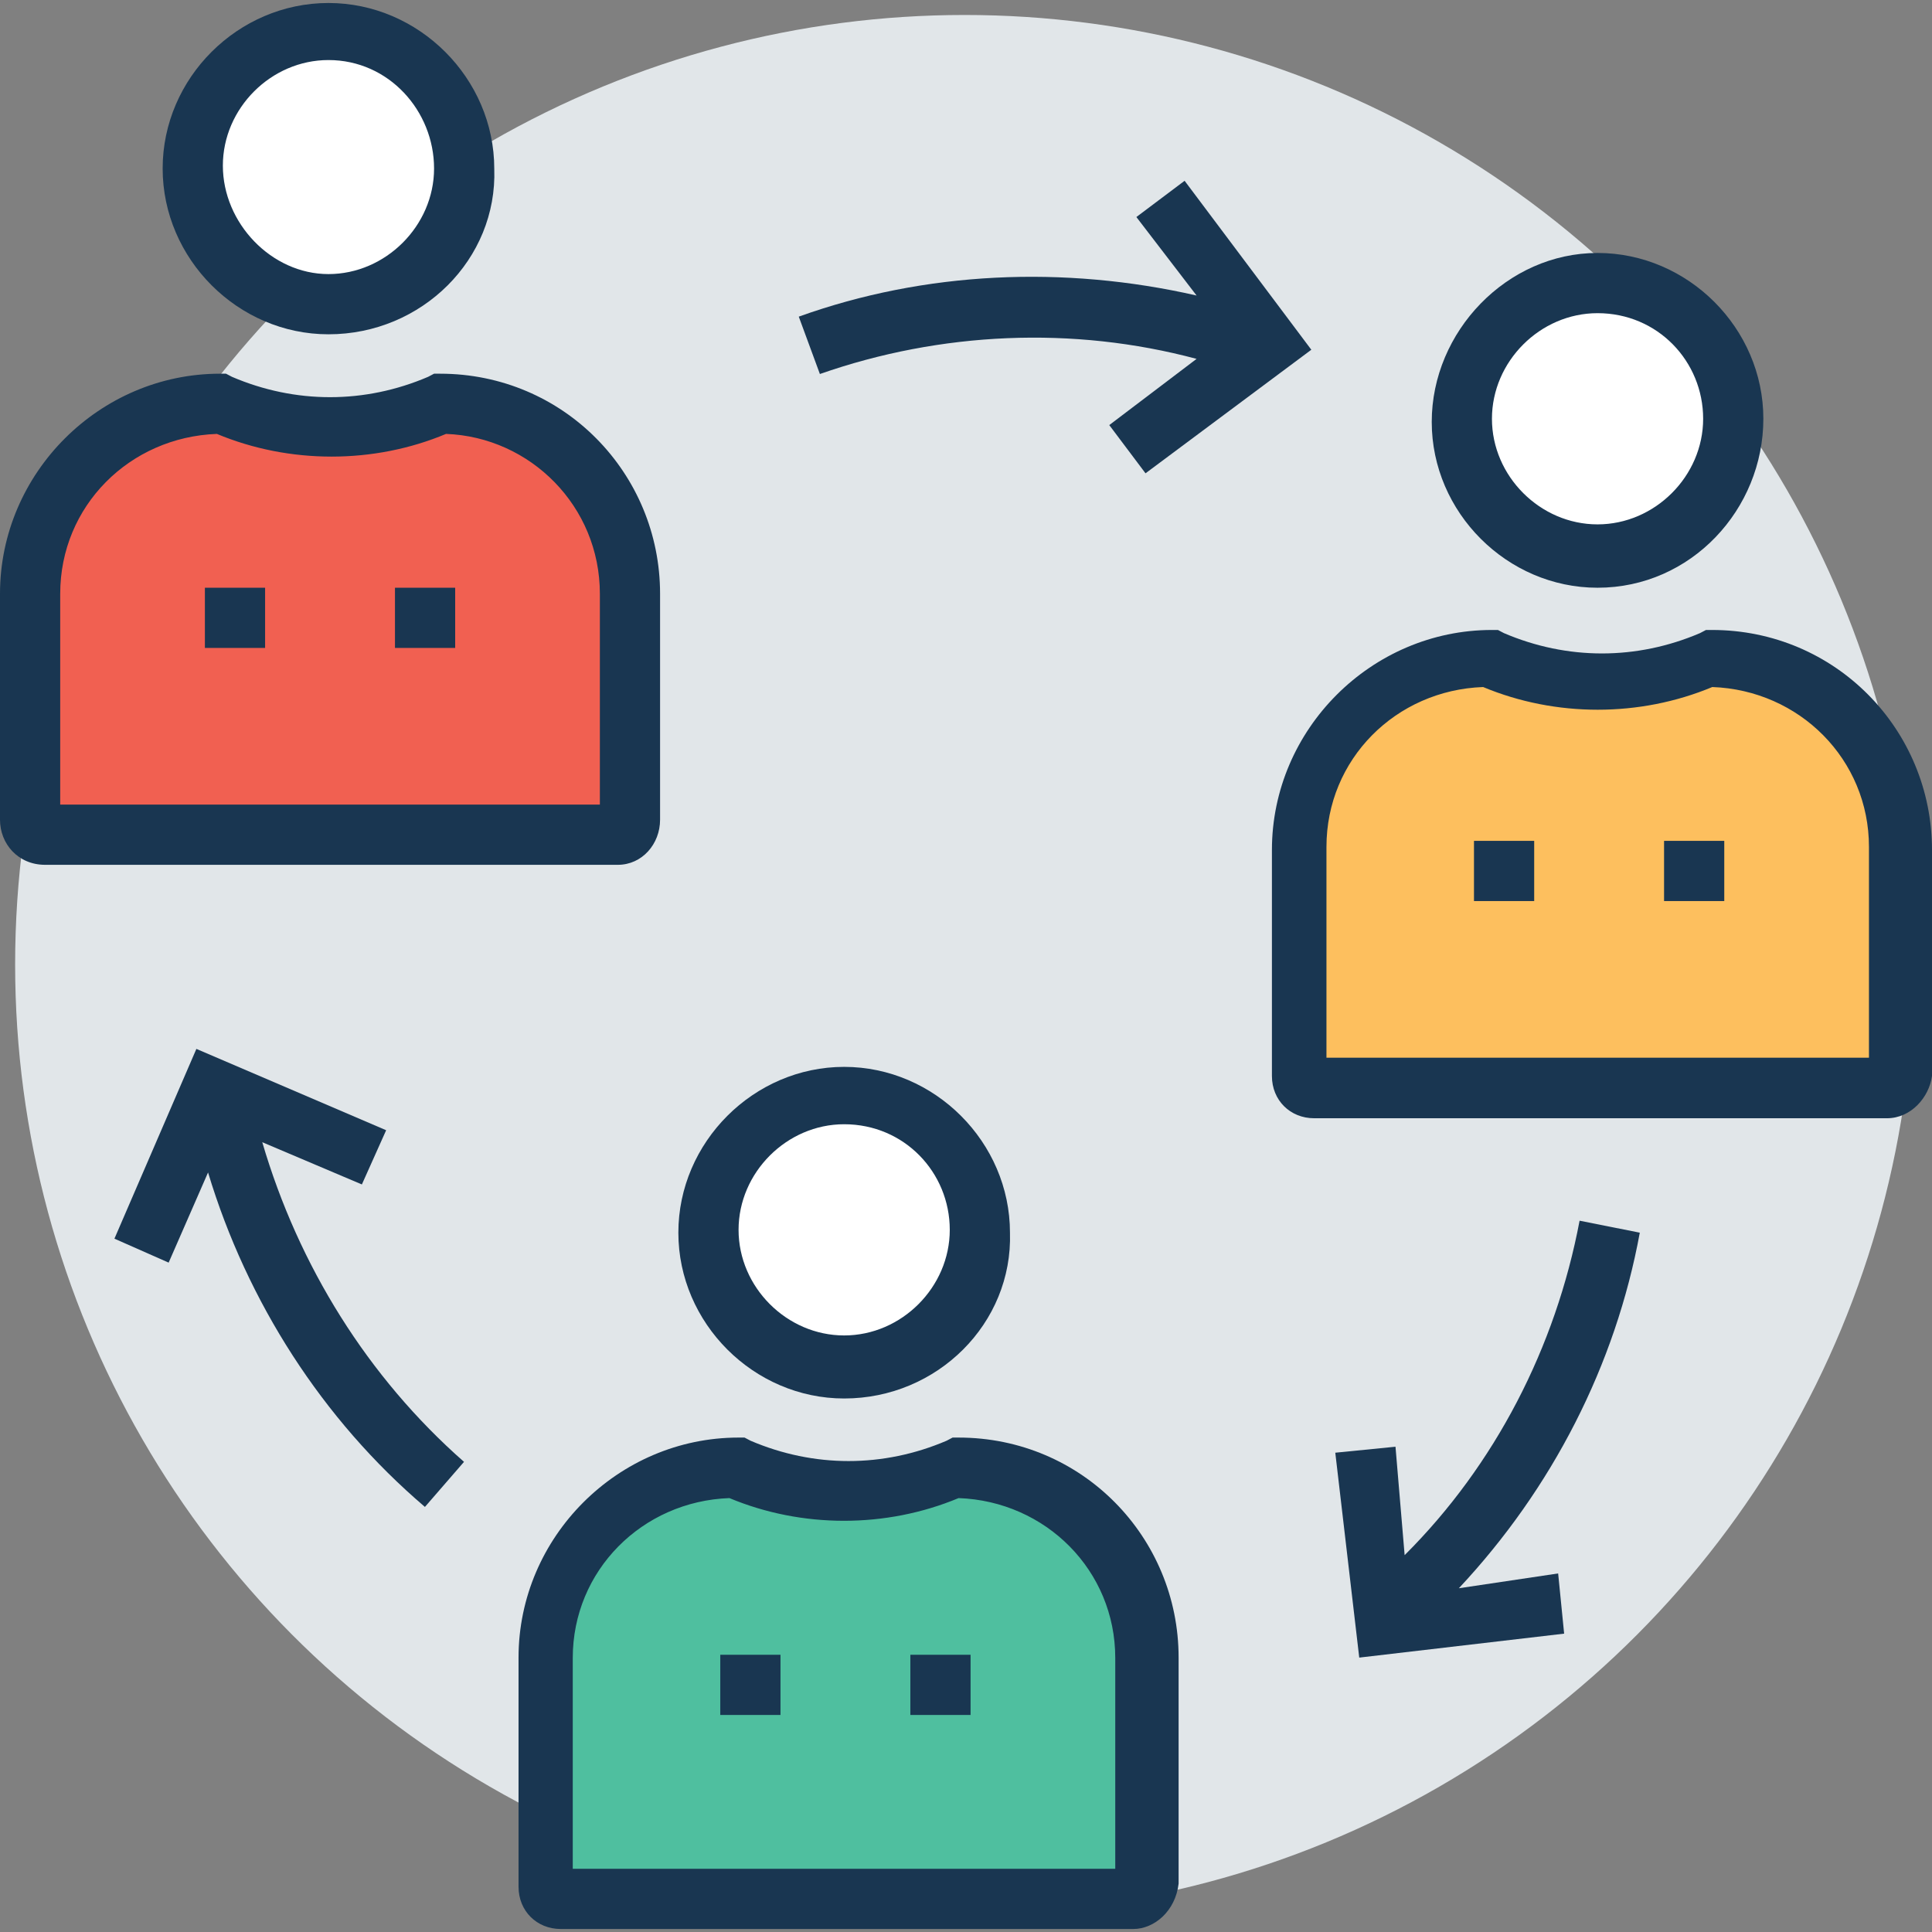 <svg version="1.1" id="Layer_1" class="icon-networking" xmlns="http://www.w3.org/2000/svg" xmlns:xlink="http://www.w3.org/1999/xlink" x="0px" y="0px" viewBox="0 0 396.218 396.218" style="enable-background:new 0 0 396.218 396.218;" xml:space="preserve">
  <rect x="0" y="0" width="396.218" height="396.218" fill="#808080" stroke="none"/>
  <circle style="fill:#E1E6E9;" cx="197.818" cy="197.786" r="194.715" />
  <circle style="fill:#FFFFFF;" cx="67.362" cy="33.972" r="27.798" />
  <path style="fill:#193651;" d="M67.362,68.558c-18.554,0-34.004-15.451-34.004-34.004S48.808,0.614,67.362,0.614
	s34.004,15.451,34.004,34.004C102.012,53.107,86.562,68.558,67.362,68.558z M67.362,12.315c-11.766,0-21.657,9.891-21.657,21.657
	S55.661,56.21,67.362,56.21s21.657-9.891,21.657-21.657S79.774,12.315,67.362,12.315z" />
  <path style="fill:#F16051;" d="M90.246,82.78L90.246,82.78c-6.788,3.103-14.222,4.331-22.238,4.331S52.558,85.236,45.77,82.78l0,0
	l0,0c-21.657,0-38.917,17.325-38.917,38.917v46.352c0,1.228,1.228,2.457,2.457,2.457h117.398c1.228,0,2.457-1.228,2.457-2.457
	v-46.352C129.228,100.105,111.903,82.78,90.246,82.78z" />
  <path style="fill:#193651;" d="M126.707,177.358H9.244c-5.56,0-9.244-4.331-9.244-9.244v-46.352
	c0-24.76,20.428-45.123,45.123-45.123h1.228l1.228,0.646c12.994,5.56,27.216,5.56,40.21,0l1.228-0.646h1.228
	c25.341,0,45.123,20.428,45.123,45.123v46.352C135.37,173.091,131.685,177.358,126.707,177.358z M12.347,165.01h110.675v-43.248
	c0-17.907-14.222-32.129-31.547-32.776c-14.804,6.206-32.129,6.206-46.998,0c-17.907,0.646-32.129,14.804-32.129,32.776
	C12.347,121.762,12.347,165.01,12.347,165.01z" />
  <circle style="fill:#FFFFFF;" cx="327.628" cy="85.883" r="27.798" />
  <path style="fill:#193651;" d="M327.628,120.533c-18.554,0-34.004-15.451-34.004-34.004s15.451-34.651,34.004-34.651
	c18.554,0,34.004,15.451,34.004,34.004S346.828,120.533,327.628,120.533z M327.628,64.226c-11.766,0-21.657,9.891-21.657,21.657
	s9.891,21.657,21.657,21.657c11.766,0,21.657-9.891,21.657-21.657S339.976,64.226,327.628,64.226z" />
  <path style="fill:#FDBF5E;" d="M350.513,134.756L350.513,134.756c-6.788,3.103-14.222,4.331-22.238,4.331
	c-8.016,0-15.451-1.875-22.238-4.331l0,0l0,0c-21.657,0-38.917,17.325-38.917,38.917v46.352c0,1.228,1.228,2.457,2.457,2.457
	h117.463c1.228,0,2.457-1.228,2.457-2.457v-46.352C389.43,152.016,372.17,134.756,350.513,134.756z" />
  <path style="fill:#193651;" d="M386.974,229.333H269.511c-4.913,0-8.663-3.685-8.663-8.663v-46.352
	c0-24.76,20.428-45.123,45.123-45.123h1.228l1.228,0.646c12.994,5.56,27.216,5.56,40.21,0l1.228-0.646h1.228
	c25.341,0,45.123,20.428,45.123,45.123v46.352C395.636,225.002,391.952,229.333,386.974,229.333z M272.614,216.921h110.675v-43.248
	c0-17.907-14.222-32.129-32.129-32.776c-14.869,6.206-32.129,6.206-46.998,0c-17.907,0.646-32.129,14.804-32.129,32.776v43.248
	H272.614z" />
  <circle style="fill:#FFFFFF;" cx="173.123" cy="252.8" r="27.798" />
  <path style="fill:#193651;" d="M173.123,286.804c-18.554,0-34.004-15.451-34.004-34.004s15.451-34.004,34.004-34.004
	s34.004,15.451,34.004,34.004C207.709,271.354,192.259,286.804,173.123,286.804z M173.123,230.562
	c-11.766,0-21.657,9.891-21.657,21.657c0,11.766,9.891,21.657,21.657,21.657s21.657-9.891,21.657-21.657
	C194.78,240.453,185.471,230.562,173.123,230.562z" />
  <path style="fill:#4FBF9F;" d="M195.943,301.026L195.943,301.026c-6.788,3.103-14.222,4.331-22.238,4.331
	s-15.451-1.875-22.238-4.331l0,0l0,0c-21.657,0-38.917,17.325-38.917,38.917v46.352c0,1.228,1.228,2.457,2.457,2.457h117.463
	c1.228,0,2.457-1.228,2.457-2.457v-46.352C234.925,318.352,216.954,301.026,195.943,301.026z" />
  <g>
    <path style="fill:#193651;" d="M232.404,395.604H115.006c-4.913,0-8.663-3.685-8.663-8.663v-46.998
		c0-24.76,20.428-45.123,45.123-45.123h1.228l1.228,0.646c12.994,5.56,27.216,5.56,40.21,0l1.228-0.646h1.228
		c25.341,0,45.123,20.428,45.123,45.123v46.352C241.067,391.919,236.735,395.604,232.404,395.604z M118.044,383.257h110.675v-43.249
		c0-17.907-14.222-32.129-32.129-32.776c-14.869,6.206-32.129,6.206-46.998,0c-17.907,0.646-32.129,14.869-32.129,32.776v43.249
		H118.044z" />
    <path style="fill:#193651;" d="M299.184,325.721c19.135-20.428,32.129-45.77,37.107-72.921l-12.347-2.457
		c-4.913,25.988-17.325,50.101-35.879,68.59l-1.875-22.238l-12.347,1.228l4.913,42.02l42.02-4.913l-1.228-12.347L299.184,325.721z" />
    <path style="fill:#193651;" d="M242.941,37.075l-9.891,7.434l12.347,16.097c-27.216-6.206-55.661-4.978-81.584,4.331l4.331,11.766
		c24.76-8.663,51.911-9.891,77.253-3.103l-17.907,13.576l7.434,9.891l34.004-25.341L242.941,37.075z" />
    <path style="fill:#193651;" d="M53.786,234.246l20.428,8.663l4.978-11.119l-38.917-16.679l-16.808,38.917l11.119,4.913
		l8.081-18.489c8.016,26.57,23.467,50.683,44.477,68.59l8.016-9.244C75.442,282.473,61.22,259.588,53.786,234.246z" />
    <rect x="147.717" y="339.362" style="fill:#193651;" width="12.347" height="12.347" />
    <rect x="186.699" y="339.362" style="fill:#193651;" width="12.347" height="12.347" />
    <rect x="302.287" y="172.444" style="fill:#193651;" width="12.347" height="12.347" />
    <rect x="341.269" y="172.444" style="fill:#193651;" width="12.347" height="12.347" />
    <rect x="42.02" y="120.533" style="fill:#193651;" width="12.347" height="12.347" />
    <rect x="81.002" y="120.533" style="fill:#193651;" width="12.347" height="12.347" />
  </g>
</svg>
